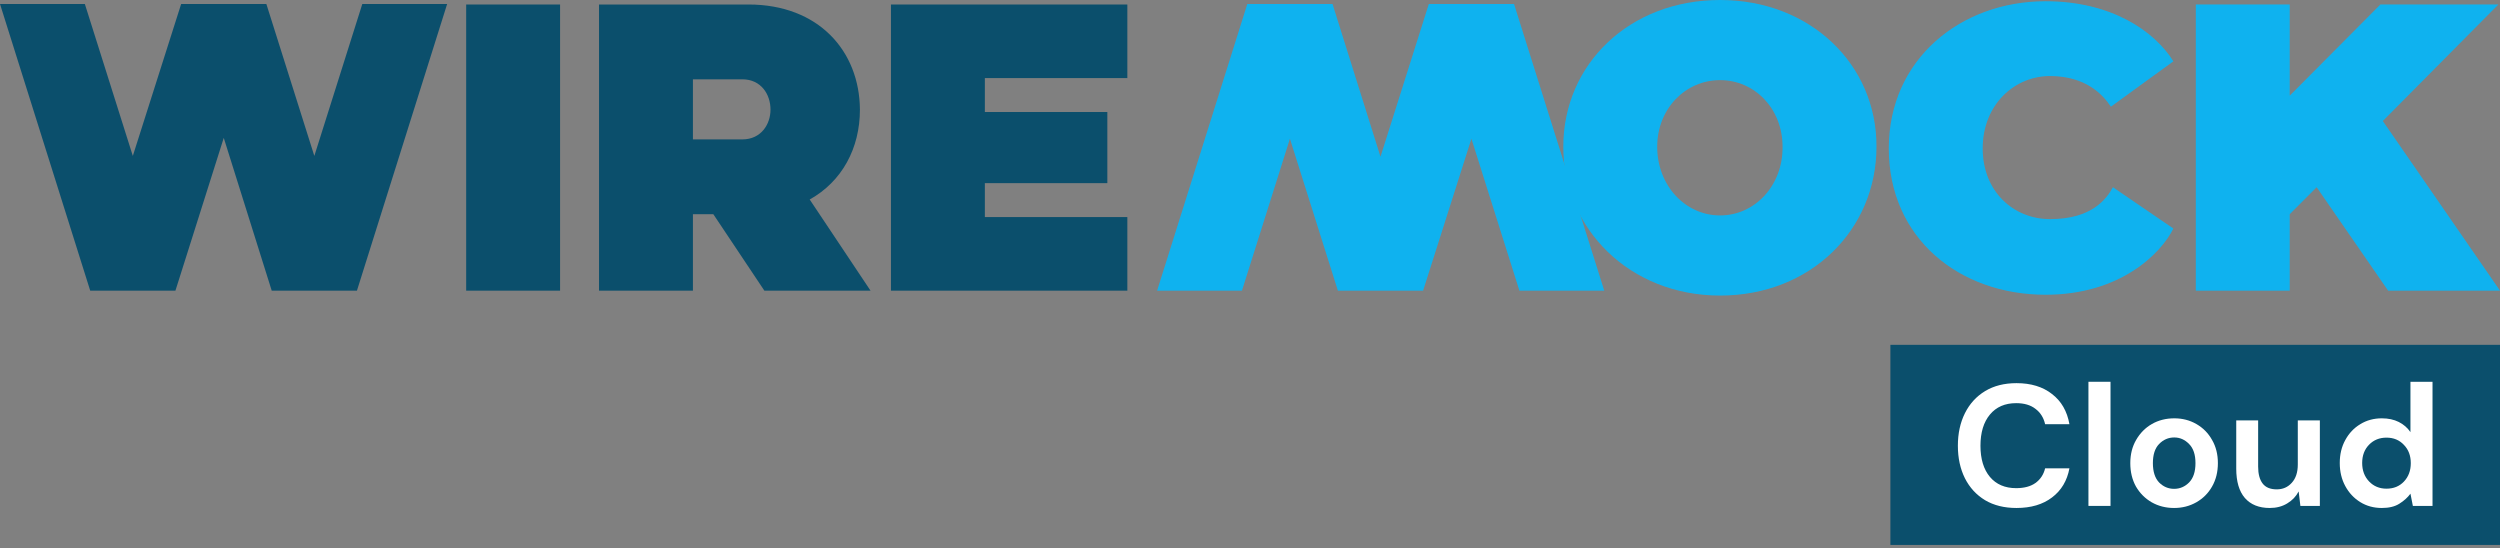 <svg width="406" height="89" viewBox="0 0 406 89" fill="none" xmlns="http://www.w3.org/2000/svg">
<rect x="0" y="0" width="406" height="89" fill="#808080" stroke="none"/>
<path d="M279.342 48C294.063 48 304.739 37.311 304.739 23.834C304.805 10.556 294.063 0 279.342 0C264.621 0 253.879 10.423 253.879 23.834C253.879 37.112 264.621 48 279.342 48ZM269.13 23.834C269.13 17.66 273.706 13.012 279.342 13.012C284.912 13.012 289.487 17.593 289.487 23.834C289.554 30.141 284.978 34.987 279.342 34.987C273.706 34.987 269.13 30.141 269.13 23.834Z" fill="#0FB2EF"/>
<path d="M332.201 47.867C344.335 47.867 350.966 41.162 352.955 37.112L343.142 30.407C342.081 32.332 339.694 35.585 332.93 35.585C327.028 35.585 321.989 31.137 321.989 24.1C321.989 16.93 327.227 12.282 333.063 12.348C338.566 12.415 341.351 15.137 342.81 17.328L352.955 9.959C349.905 5.046 342.876 0.199 332.201 0.199C318.408 0.199 306.738 9.627 306.738 24.1C306.738 38.705 318.209 47.867 332.201 47.867Z" fill="#0FB2EF"/>
<path d="M356.599 0.73V47.203H371.851V34.788L376.227 30.407L387.831 47.203H406L386.969 19.651L405.735 0.73H386.571L371.851 15.535V0.73H356.599Z" fill="#0FB2EF"/>
<path d="M245.878 0.646L232.041 0.646L224.192 25.455L216.401 0.646L202.564 0.646L187.913 47.203H201.692L209.483 22.528L217.273 47.203H231.111L238.96 22.528L246.75 47.203H260.53L245.878 0.646Z" fill="#0FB2EF"/>
<path d="M90.957 0.731H75.706V47.204H90.957V0.731Z" fill="#0B4F6C"/>
<path d="M97.28 47.204H112.531V34.789H115.846L124.135 47.204H141.375L131.495 32.399C136.734 29.477 139.651 24.1 139.651 17.793C139.585 8.299 132.954 0.731 121.549 0.731H97.28V47.204ZM120.554 12.88C123.604 12.88 125.13 15.336 125.13 17.793C125.13 20.183 123.604 22.639 120.554 22.639H112.531V12.88H120.554Z" fill="#0B4F6C"/>
<path d="M144.688 0.731V47.204H183.081V35.253H159.939V29.743H179.832V18.191H159.939V12.681H183.081V0.731H144.688Z" fill="#0B4F6C"/>
<path d="M14.651 47.204H28.489L36.338 22.395L44.128 47.204H57.966L72.617 0.647H58.838L51.047 25.322L43.256 0.647H29.419L21.57 25.322L13.779 0.647H0L14.651 47.204Z" fill="#0B4F6C"/>
<rect width="99" height="32.496" transform="translate(307 56)" fill="#0B4F6C"/>
<path d="M327.479 82.496C325.5 82.496 323.802 82.076 322.383 81.236C320.964 80.377 319.872 79.192 319.107 77.68C318.342 76.149 317.959 74.385 317.959 72.388C317.959 70.391 318.342 68.627 319.107 67.096C319.872 65.565 320.964 64.371 322.383 63.512C323.802 62.653 325.5 62.224 327.479 62.224C329.831 62.224 331.754 62.812 333.247 63.988C334.759 65.145 335.702 66.779 336.075 68.888H332.127C331.884 67.824 331.362 66.993 330.559 66.396C329.775 65.78 328.73 65.472 327.423 65.472C325.612 65.472 324.194 66.088 323.167 67.32C322.14 68.552 321.627 70.241 321.627 72.388C321.627 74.535 322.14 76.224 323.167 77.456C324.194 78.669 325.612 79.276 327.423 79.276C328.73 79.276 329.775 78.996 330.559 78.436C331.362 77.857 331.884 77.064 332.127 76.056H336.075C335.702 78.072 334.759 79.649 333.247 80.788C331.754 81.927 329.831 82.496 327.479 82.496Z" fill="white"/>
<path d="M339.163 82.16V62H342.747V82.16H339.163Z" fill="white"/>
<path d="M353.073 82.496C351.729 82.496 350.516 82.188 349.433 81.572C348.369 80.956 347.52 80.107 346.885 79.024C346.269 77.923 345.961 76.653 345.961 75.216C345.961 73.779 346.279 72.519 346.913 71.436C347.548 70.335 348.397 69.476 349.461 68.86C350.544 68.244 351.757 67.936 353.101 67.936C354.427 67.936 355.621 68.244 356.685 68.86C357.768 69.476 358.617 70.335 359.233 71.436C359.868 72.519 360.185 73.779 360.185 75.216C360.185 76.653 359.868 77.923 359.233 79.024C358.617 80.107 357.768 80.956 356.685 81.572C355.603 82.188 354.399 82.496 353.073 82.496ZM353.073 79.388C354.007 79.388 354.819 79.043 355.509 78.352C356.2 77.643 356.545 76.597 356.545 75.216C356.545 73.835 356.2 72.799 355.509 72.108C354.819 71.399 354.016 71.044 353.101 71.044C352.149 71.044 351.328 71.399 350.637 72.108C349.965 72.799 349.629 73.835 349.629 75.216C349.629 76.597 349.965 77.643 350.637 78.352C351.328 79.043 352.14 79.388 353.073 79.388Z" fill="white"/>
<path d="M368.598 82.496C366.862 82.496 365.518 81.955 364.566 80.872C363.633 79.789 363.166 78.203 363.166 76.112V68.272H366.722V75.776C366.722 76.971 366.965 77.885 367.45 78.52C367.935 79.155 368.701 79.472 369.746 79.472C370.735 79.472 371.547 79.117 372.182 78.408C372.835 77.699 373.162 76.709 373.162 75.44V68.272H376.746V82.16H373.582L373.302 79.808C372.873 80.629 372.247 81.283 371.426 81.768C370.623 82.253 369.681 82.496 368.598 82.496Z" fill="white"/>
<path d="M386.809 82.496C385.502 82.496 384.336 82.179 383.309 81.544C382.282 80.909 381.47 80.041 380.873 78.94C380.276 77.839 379.977 76.588 379.977 75.188C379.977 73.788 380.276 72.547 380.873 71.464C381.47 70.363 382.282 69.504 383.309 68.888C384.336 68.253 385.502 67.936 386.809 67.936C387.854 67.936 388.769 68.132 389.553 68.524C390.337 68.916 390.972 69.467 391.457 70.176V62H395.041V82.16H391.849L391.457 80.172C391.009 80.788 390.412 81.329 389.665 81.796C388.937 82.263 387.985 82.496 386.809 82.496ZM387.565 79.36C388.722 79.36 389.665 78.977 390.393 78.212C391.14 77.428 391.513 76.429 391.513 75.216C391.513 74.003 391.14 73.013 390.393 72.248C389.665 71.464 388.722 71.072 387.565 71.072C386.426 71.072 385.484 71.455 384.737 72.22C383.99 72.985 383.617 73.975 383.617 75.188C383.617 76.401 383.99 77.4 384.737 78.184C385.484 78.968 386.426 79.36 387.565 79.36Z" fill="white"/>
</svg>

